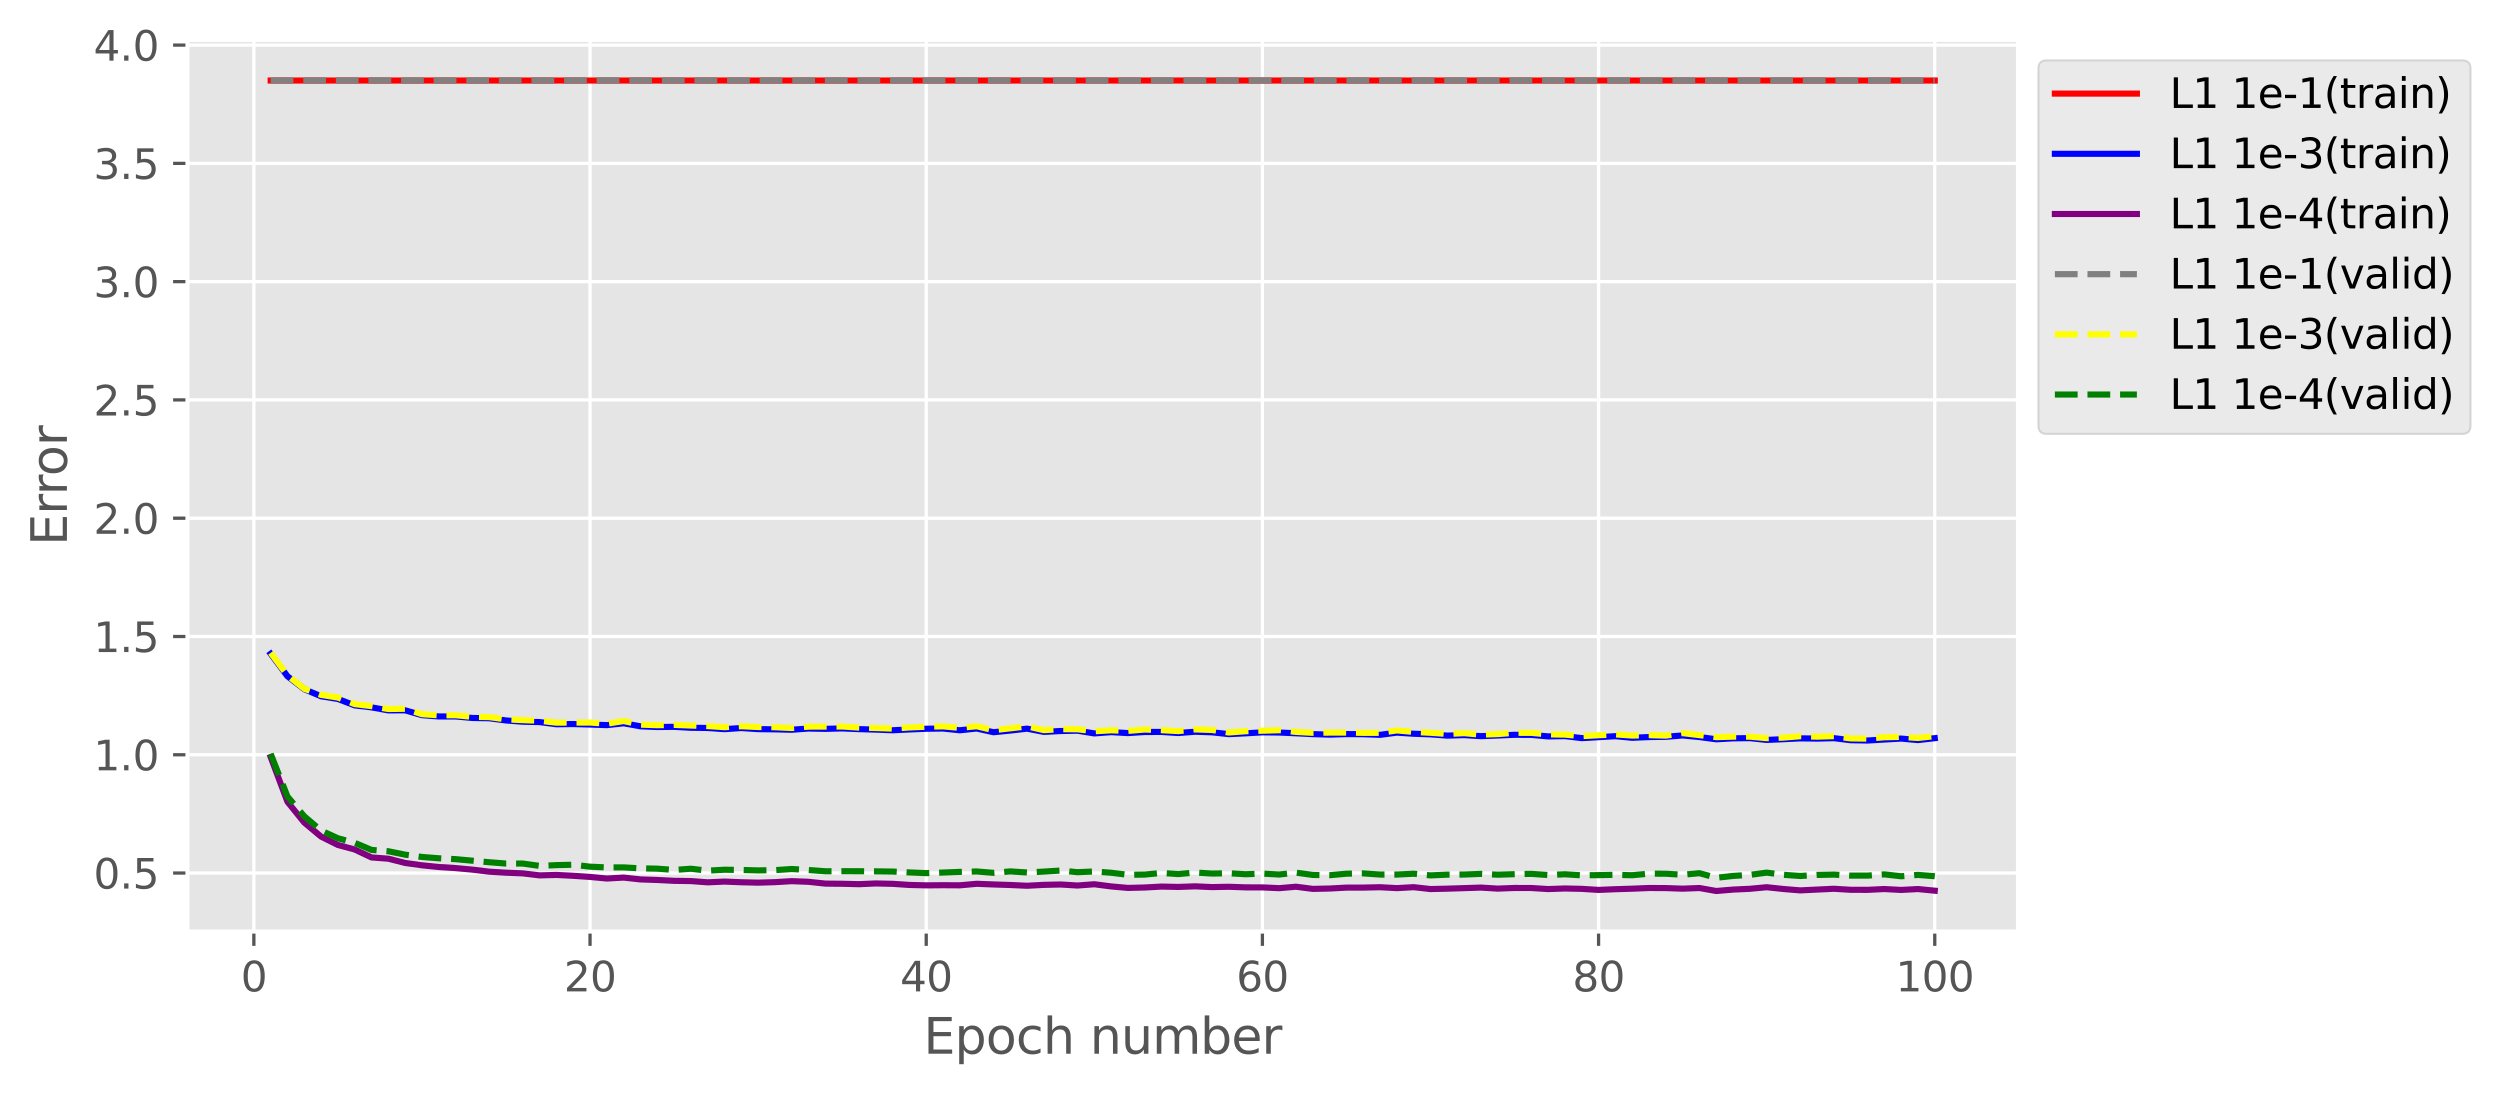 <?xml version="1.0" encoding="utf-8" standalone="no"?>
<!DOCTYPE svg PUBLIC "-//W3C//DTD SVG 1.1//EN"
  "http://www.w3.org/Graphics/SVG/1.1/DTD/svg11.dtd">
<svg height="266.661pt" version="1.1" viewBox="0 0 609.67 266.661" width="609.67pt" xmlns="http://www.w3.org/2000/svg" xmlns:xlink="http://www.w3.org/1999/xlink">
 <defs>
  <style type="text/css">*{stroke-linecap:butt;stroke-linejoin:round;}</style>
 </defs>
 <g id="figure_1">
  <g id="patch_1">
   <path d="M 0 266.661 
L 609.67 266.661 
L 609.67 0 
L 0 0 
z
" style="fill:#ffffff;"/>
  </g>
  <g id="axes_1">
   <g id="patch_2">
    <path d="M 45.717 227.169 
L 492.117 227.169 
L 492.117 9.729 
L 45.717 9.729 
z
" style="fill:#e5e5e5;"/>
   </g>
   <g id="matplotlib.axis_1">
    <g id="xtick_1">
     <g id="line2d_1">
      <path clip-path="url(#pf62610f8aa)" d="M 61.909 227.169 
L 61.909 9.729 
" style="fill:none;stroke:#ffffff;stroke-linecap:square;stroke-width:0.8;"/>
     </g>
     <g id="line2d_2">
      <defs>
       <path d="M 0 0 
L 0 3.5 
" id="m1d42abb46f" style="stroke:#555555;stroke-width:0.8;"/>
      </defs>
      <g>
       <use style="fill:#555555;stroke:#555555;stroke-width:0.8;" x="61.909" xlink:href="#m1d42abb46f" y="227.169"/>
      </g>
     </g>
     <g id="text_1">
      <!-- 0 -->
      <g style="fill:#555555;" transform="translate(58.727 241.767)scale(0.1 -0.1)">
       <defs>
        <path d="M 2034 4250 
Q 1547 4250 1301 3770 
Q 1056 3291 1056 2328 
Q 1056 1369 1301 889 
Q 1547 409 2034 409 
Q 2525 409 2770 889 
Q 3016 1369 3016 2328 
Q 3016 3291 2770 3770 
Q 2525 4250 2034 4250 
z
M 2034 4750 
Q 2819 4750 3233 4129 
Q 3647 3509 3647 2328 
Q 3647 1150 3233 529 
Q 2819 -91 2034 -91 
Q 1250 -91 836 529 
Q 422 1150 422 2328 
Q 422 3509 836 4129 
Q 1250 4750 2034 4750 
z
" id="DejaVuSans-30" transform="scale(0.016)"/>
       </defs>
       <use xlink:href="#DejaVuSans-30"/>
      </g>
     </g>
    </g>
    <g id="xtick_2">
     <g id="line2d_3">
      <path clip-path="url(#pf62610f8aa)" d="M 143.892 227.169 
L 143.892 9.729 
" style="fill:none;stroke:#ffffff;stroke-linecap:square;stroke-width:0.8;"/>
     </g>
     <g id="line2d_4">
      <g>
       <use style="fill:#555555;stroke:#555555;stroke-width:0.8;" x="143.892" xlink:href="#m1d42abb46f" y="227.169"/>
      </g>
     </g>
     <g id="text_2">
      <!-- 20 -->
      <g style="fill:#555555;" transform="translate(137.53 241.767)scale(0.1 -0.1)">
       <defs>
        <path d="M 1228 531 
L 3431 531 
L 3431 0 
L 469 0 
L 469 531 
Q 828 903 1448 1529 
Q 2069 2156 2228 2338 
Q 2531 2678 2651 2914 
Q 2772 3150 2772 3378 
Q 2772 3750 2511 3984 
Q 2250 4219 1831 4219 
Q 1534 4219 1204 4116 
Q 875 4013 500 3803 
L 500 4441 
Q 881 4594 1212 4672 
Q 1544 4750 1819 4750 
Q 2544 4750 2975 4387 
Q 3406 4025 3406 3419 
Q 3406 3131 3298 2873 
Q 3191 2616 2906 2266 
Q 2828 2175 2409 1742 
Q 1991 1309 1228 531 
z
" id="DejaVuSans-32" transform="scale(0.016)"/>
       </defs>
       <use xlink:href="#DejaVuSans-32"/>
       <use x="63.623" xlink:href="#DejaVuSans-30"/>
      </g>
     </g>
    </g>
    <g id="xtick_3">
     <g id="line2d_5">
      <path clip-path="url(#pf62610f8aa)" d="M 225.876 227.169 
L 225.876 9.729 
" style="fill:none;stroke:#ffffff;stroke-linecap:square;stroke-width:0.8;"/>
     </g>
     <g id="line2d_6">
      <g>
       <use style="fill:#555555;stroke:#555555;stroke-width:0.8;" x="225.876" xlink:href="#m1d42abb46f" y="227.169"/>
      </g>
     </g>
     <g id="text_3">
      <!-- 40 -->
      <g style="fill:#555555;" transform="translate(219.513 241.767)scale(0.1 -0.1)">
       <defs>
        <path d="M 2419 4116 
L 825 1625 
L 2419 1625 
L 2419 4116 
z
M 2253 4666 
L 3047 4666 
L 3047 1625 
L 3713 1625 
L 3713 1100 
L 3047 1100 
L 3047 0 
L 2419 0 
L 2419 1100 
L 313 1100 
L 313 1709 
L 2253 4666 
z
" id="DejaVuSans-34" transform="scale(0.016)"/>
       </defs>
       <use xlink:href="#DejaVuSans-34"/>
       <use x="63.623" xlink:href="#DejaVuSans-30"/>
      </g>
     </g>
    </g>
    <g id="xtick_4">
     <g id="line2d_7">
      <path clip-path="url(#pf62610f8aa)" d="M 307.859 227.169 
L 307.859 9.729 
" style="fill:none;stroke:#ffffff;stroke-linecap:square;stroke-width:0.8;"/>
     </g>
     <g id="line2d_8">
      <g>
       <use style="fill:#555555;stroke:#555555;stroke-width:0.8;" x="307.859" xlink:href="#m1d42abb46f" y="227.169"/>
      </g>
     </g>
     <g id="text_4">
      <!-- 60 -->
      <g style="fill:#555555;" transform="translate(301.497 241.767)scale(0.1 -0.1)">
       <defs>
        <path d="M 2113 2584 
Q 1688 2584 1439 2293 
Q 1191 2003 1191 1497 
Q 1191 994 1439 701 
Q 1688 409 2113 409 
Q 2538 409 2786 701 
Q 3034 994 3034 1497 
Q 3034 2003 2786 2293 
Q 2538 2584 2113 2584 
z
M 3366 4563 
L 3366 3988 
Q 3128 4100 2886 4159 
Q 2644 4219 2406 4219 
Q 1781 4219 1451 3797 
Q 1122 3375 1075 2522 
Q 1259 2794 1537 2939 
Q 1816 3084 2150 3084 
Q 2853 3084 3261 2657 
Q 3669 2231 3669 1497 
Q 3669 778 3244 343 
Q 2819 -91 2113 -91 
Q 1303 -91 875 529 
Q 447 1150 447 2328 
Q 447 3434 972 4092 
Q 1497 4750 2381 4750 
Q 2619 4750 2861 4703 
Q 3103 4656 3366 4563 
z
" id="DejaVuSans-36" transform="scale(0.016)"/>
       </defs>
       <use xlink:href="#DejaVuSans-36"/>
       <use x="63.623" xlink:href="#DejaVuSans-30"/>
      </g>
     </g>
    </g>
    <g id="xtick_5">
     <g id="line2d_9">
      <path clip-path="url(#pf62610f8aa)" d="M 389.842 227.169 
L 389.842 9.729 
" style="fill:none;stroke:#ffffff;stroke-linecap:square;stroke-width:0.8;"/>
     </g>
     <g id="line2d_10">
      <g>
       <use style="fill:#555555;stroke:#555555;stroke-width:0.8;" x="389.842" xlink:href="#m1d42abb46f" y="227.169"/>
      </g>
     </g>
     <g id="text_5">
      <!-- 80 -->
      <g style="fill:#555555;" transform="translate(383.48 241.767)scale(0.1 -0.1)">
       <defs>
        <path d="M 2034 2216 
Q 1584 2216 1326 1975 
Q 1069 1734 1069 1313 
Q 1069 891 1326 650 
Q 1584 409 2034 409 
Q 2484 409 2743 651 
Q 3003 894 3003 1313 
Q 3003 1734 2745 1975 
Q 2488 2216 2034 2216 
z
M 1403 2484 
Q 997 2584 770 2862 
Q 544 3141 544 3541 
Q 544 4100 942 4425 
Q 1341 4750 2034 4750 
Q 2731 4750 3128 4425 
Q 3525 4100 3525 3541 
Q 3525 3141 3298 2862 
Q 3072 2584 2669 2484 
Q 3125 2378 3379 2068 
Q 3634 1759 3634 1313 
Q 3634 634 3220 271 
Q 2806 -91 2034 -91 
Q 1263 -91 848 271 
Q 434 634 434 1313 
Q 434 1759 690 2068 
Q 947 2378 1403 2484 
z
M 1172 3481 
Q 1172 3119 1398 2916 
Q 1625 2713 2034 2713 
Q 2441 2713 2670 2916 
Q 2900 3119 2900 3481 
Q 2900 3844 2670 4047 
Q 2441 4250 2034 4250 
Q 1625 4250 1398 4047 
Q 1172 3844 1172 3481 
z
" id="DejaVuSans-38" transform="scale(0.016)"/>
       </defs>
       <use xlink:href="#DejaVuSans-38"/>
       <use x="63.623" xlink:href="#DejaVuSans-30"/>
      </g>
     </g>
    </g>
    <g id="xtick_6">
     <g id="line2d_11">
      <path clip-path="url(#pf62610f8aa)" d="M 471.826 227.169 
L 471.826 9.729 
" style="fill:none;stroke:#ffffff;stroke-linecap:square;stroke-width:0.8;"/>
     </g>
     <g id="line2d_12">
      <g>
       <use style="fill:#555555;stroke:#555555;stroke-width:0.8;" x="471.826" xlink:href="#m1d42abb46f" y="227.169"/>
      </g>
     </g>
     <g id="text_6">
      <!-- 100 -->
      <g style="fill:#555555;" transform="translate(462.282 241.767)scale(0.1 -0.1)">
       <defs>
        <path d="M 794 531 
L 1825 531 
L 1825 4091 
L 703 3866 
L 703 4441 
L 1819 4666 
L 2450 4666 
L 2450 531 
L 3481 531 
L 3481 0 
L 794 0 
L 794 531 
z
" id="DejaVuSans-31" transform="scale(0.016)"/>
       </defs>
       <use xlink:href="#DejaVuSans-31"/>
       <use x="63.623" xlink:href="#DejaVuSans-30"/>
       <use x="127.246" xlink:href="#DejaVuSans-30"/>
      </g>
     </g>
    </g>
    <g id="text_7">
     <!-- Epoch number -->
     <g style="fill:#555555;" transform="translate(225.22 256.965)scale(0.12 -0.12)">
      <defs>
       <path d="M 628 4666 
L 3578 4666 
L 3578 4134 
L 1259 4134 
L 1259 2753 
L 3481 2753 
L 3481 2222 
L 1259 2222 
L 1259 531 
L 3634 531 
L 3634 0 
L 628 0 
L 628 4666 
z
" id="DejaVuSans-45" transform="scale(0.016)"/>
       <path d="M 1159 525 
L 1159 -1331 
L 581 -1331 
L 581 3500 
L 1159 3500 
L 1159 2969 
Q 1341 3281 1617 3432 
Q 1894 3584 2278 3584 
Q 2916 3584 3314 3078 
Q 3713 2572 3713 1747 
Q 3713 922 3314 415 
Q 2916 -91 2278 -91 
Q 1894 -91 1617 61 
Q 1341 213 1159 525 
z
M 3116 1747 
Q 3116 2381 2855 2742 
Q 2594 3103 2138 3103 
Q 1681 3103 1420 2742 
Q 1159 2381 1159 1747 
Q 1159 1113 1420 752 
Q 1681 391 2138 391 
Q 2594 391 2855 752 
Q 3116 1113 3116 1747 
z
" id="DejaVuSans-70" transform="scale(0.016)"/>
       <path d="M 1959 3097 
Q 1497 3097 1228 2736 
Q 959 2375 959 1747 
Q 959 1119 1226 758 
Q 1494 397 1959 397 
Q 2419 397 2687 759 
Q 2956 1122 2956 1747 
Q 2956 2369 2687 2733 
Q 2419 3097 1959 3097 
z
M 1959 3584 
Q 2709 3584 3137 3096 
Q 3566 2609 3566 1747 
Q 3566 888 3137 398 
Q 2709 -91 1959 -91 
Q 1206 -91 779 398 
Q 353 888 353 1747 
Q 353 2609 779 3096 
Q 1206 3584 1959 3584 
z
" id="DejaVuSans-6f" transform="scale(0.016)"/>
       <path d="M 3122 3366 
L 3122 2828 
Q 2878 2963 2633 3030 
Q 2388 3097 2138 3097 
Q 1578 3097 1268 2742 
Q 959 2388 959 1747 
Q 959 1106 1268 751 
Q 1578 397 2138 397 
Q 2388 397 2633 464 
Q 2878 531 3122 666 
L 3122 134 
Q 2881 22 2623 -34 
Q 2366 -91 2075 -91 
Q 1284 -91 818 406 
Q 353 903 353 1747 
Q 353 2603 823 3093 
Q 1294 3584 2113 3584 
Q 2378 3584 2631 3529 
Q 2884 3475 3122 3366 
z
" id="DejaVuSans-63" transform="scale(0.016)"/>
       <path d="M 3513 2113 
L 3513 0 
L 2938 0 
L 2938 2094 
Q 2938 2591 2744 2837 
Q 2550 3084 2163 3084 
Q 1697 3084 1428 2787 
Q 1159 2491 1159 1978 
L 1159 0 
L 581 0 
L 581 4863 
L 1159 4863 
L 1159 2956 
Q 1366 3272 1645 3428 
Q 1925 3584 2291 3584 
Q 2894 3584 3203 3211 
Q 3513 2838 3513 2113 
z
" id="DejaVuSans-68" transform="scale(0.016)"/>
       <path id="DejaVuSans-20" transform="scale(0.016)"/>
       <path d="M 3513 2113 
L 3513 0 
L 2938 0 
L 2938 2094 
Q 2938 2591 2744 2837 
Q 2550 3084 2163 3084 
Q 1697 3084 1428 2787 
Q 1159 2491 1159 1978 
L 1159 0 
L 581 0 
L 581 3500 
L 1159 3500 
L 1159 2956 
Q 1366 3272 1645 3428 
Q 1925 3584 2291 3584 
Q 2894 3584 3203 3211 
Q 3513 2838 3513 2113 
z
" id="DejaVuSans-6e" transform="scale(0.016)"/>
       <path d="M 544 1381 
L 544 3500 
L 1119 3500 
L 1119 1403 
Q 1119 906 1312 657 
Q 1506 409 1894 409 
Q 2359 409 2629 706 
Q 2900 1003 2900 1516 
L 2900 3500 
L 3475 3500 
L 3475 0 
L 2900 0 
L 2900 538 
Q 2691 219 2414 64 
Q 2138 -91 1772 -91 
Q 1169 -91 856 284 
Q 544 659 544 1381 
z
M 1991 3584 
L 1991 3584 
z
" id="DejaVuSans-75" transform="scale(0.016)"/>
       <path d="M 3328 2828 
Q 3544 3216 3844 3400 
Q 4144 3584 4550 3584 
Q 5097 3584 5394 3201 
Q 5691 2819 5691 2113 
L 5691 0 
L 5113 0 
L 5113 2094 
Q 5113 2597 4934 2840 
Q 4756 3084 4391 3084 
Q 3944 3084 3684 2787 
Q 3425 2491 3425 1978 
L 3425 0 
L 2847 0 
L 2847 2094 
Q 2847 2600 2669 2842 
Q 2491 3084 2119 3084 
Q 1678 3084 1418 2786 
Q 1159 2488 1159 1978 
L 1159 0 
L 581 0 
L 581 3500 
L 1159 3500 
L 1159 2956 
Q 1356 3278 1631 3431 
Q 1906 3584 2284 3584 
Q 2666 3584 2933 3390 
Q 3200 3197 3328 2828 
z
" id="DejaVuSans-6d" transform="scale(0.016)"/>
       <path d="M 3116 1747 
Q 3116 2381 2855 2742 
Q 2594 3103 2138 3103 
Q 1681 3103 1420 2742 
Q 1159 2381 1159 1747 
Q 1159 1113 1420 752 
Q 1681 391 2138 391 
Q 2594 391 2855 752 
Q 3116 1113 3116 1747 
z
M 1159 2969 
Q 1341 3281 1617 3432 
Q 1894 3584 2278 3584 
Q 2916 3584 3314 3078 
Q 3713 2572 3713 1747 
Q 3713 922 3314 415 
Q 2916 -91 2278 -91 
Q 1894 -91 1617 61 
Q 1341 213 1159 525 
L 1159 0 
L 581 0 
L 581 4863 
L 1159 4863 
L 1159 2969 
z
" id="DejaVuSans-62" transform="scale(0.016)"/>
       <path d="M 3597 1894 
L 3597 1613 
L 953 1613 
Q 991 1019 1311 708 
Q 1631 397 2203 397 
Q 2534 397 2845 478 
Q 3156 559 3463 722 
L 3463 178 
Q 3153 47 2828 -22 
Q 2503 -91 2169 -91 
Q 1331 -91 842 396 
Q 353 884 353 1716 
Q 353 2575 817 3079 
Q 1281 3584 2069 3584 
Q 2775 3584 3186 3129 
Q 3597 2675 3597 1894 
z
M 3022 2063 
Q 3016 2534 2758 2815 
Q 2500 3097 2075 3097 
Q 1594 3097 1305 2825 
Q 1016 2553 972 2059 
L 3022 2063 
z
" id="DejaVuSans-65" transform="scale(0.016)"/>
       <path d="M 2631 2963 
Q 2534 3019 2420 3045 
Q 2306 3072 2169 3072 
Q 1681 3072 1420 2755 
Q 1159 2438 1159 1844 
L 1159 0 
L 581 0 
L 581 3500 
L 1159 3500 
L 1159 2956 
Q 1341 3275 1631 3429 
Q 1922 3584 2338 3584 
Q 2397 3584 2469 3576 
Q 2541 3569 2628 3553 
L 2631 2963 
z
" id="DejaVuSans-72" transform="scale(0.016)"/>
      </defs>
      <use xlink:href="#DejaVuSans-45"/>
      <use x="63.184" xlink:href="#DejaVuSans-70"/>
      <use x="126.66" xlink:href="#DejaVuSans-6f"/>
      <use x="187.842" xlink:href="#DejaVuSans-63"/>
      <use x="242.822" xlink:href="#DejaVuSans-68"/>
      <use x="306.201" xlink:href="#DejaVuSans-20"/>
      <use x="337.988" xlink:href="#DejaVuSans-6e"/>
      <use x="401.367" xlink:href="#DejaVuSans-75"/>
      <use x="464.746" xlink:href="#DejaVuSans-6d"/>
      <use x="562.158" xlink:href="#DejaVuSans-62"/>
      <use x="625.635" xlink:href="#DejaVuSans-65"/>
      <use x="687.158" xlink:href="#DejaVuSans-72"/>
     </g>
    </g>
   </g>
   <g id="matplotlib.axis_2">
    <g id="ytick_1">
     <g id="line2d_13">
      <path clip-path="url(#pf62610f8aa)" d="M 45.717 212.902 
L 492.117 212.902 
" style="fill:none;stroke:#ffffff;stroke-linecap:square;stroke-width:0.8;"/>
     </g>
     <g id="line2d_14">
      <defs>
       <path d="M 0 0 
L -3.5 0 
" id="med27e9bc17" style="stroke:#555555;stroke-width:0.8;"/>
      </defs>
      <g>
       <use style="fill:#555555;stroke:#555555;stroke-width:0.8;" x="45.717" xlink:href="#med27e9bc17" y="212.902"/>
      </g>
     </g>
     <g id="text_8">
      <!-- 0.5 -->
      <g style="fill:#555555;" transform="translate(22.814 216.701)scale(0.1 -0.1)">
       <defs>
        <path d="M 684 794 
L 1344 794 
L 1344 0 
L 684 0 
L 684 794 
z
" id="DejaVuSans-2e" transform="scale(0.016)"/>
        <path d="M 691 4666 
L 3169 4666 
L 3169 4134 
L 1269 4134 
L 1269 2991 
Q 1406 3038 1543 3061 
Q 1681 3084 1819 3084 
Q 2600 3084 3056 2656 
Q 3513 2228 3513 1497 
Q 3513 744 3044 326 
Q 2575 -91 1722 -91 
Q 1428 -91 1123 -41 
Q 819 9 494 109 
L 494 744 
Q 775 591 1075 516 
Q 1375 441 1709 441 
Q 2250 441 2565 725 
Q 2881 1009 2881 1497 
Q 2881 1984 2565 2268 
Q 2250 2553 1709 2553 
Q 1456 2553 1204 2497 
Q 953 2441 691 2322 
L 691 4666 
z
" id="DejaVuSans-35" transform="scale(0.016)"/>
       </defs>
       <use xlink:href="#DejaVuSans-30"/>
       <use x="63.623" xlink:href="#DejaVuSans-2e"/>
       <use x="95.41" xlink:href="#DejaVuSans-35"/>
      </g>
     </g>
    </g>
    <g id="ytick_2">
     <g id="line2d_15">
      <path clip-path="url(#pf62610f8aa)" d="M 45.717 184.059 
L 492.117 184.059 
" style="fill:none;stroke:#ffffff;stroke-linecap:square;stroke-width:0.8;"/>
     </g>
     <g id="line2d_16">
      <g>
       <use style="fill:#555555;stroke:#555555;stroke-width:0.8;" x="45.717" xlink:href="#med27e9bc17" y="184.059"/>
      </g>
     </g>
     <g id="text_9">
      <!-- 1.0 -->
      <g style="fill:#555555;" transform="translate(22.814 187.858)scale(0.1 -0.1)">
       <use xlink:href="#DejaVuSans-31"/>
       <use x="63.623" xlink:href="#DejaVuSans-2e"/>
       <use x="95.41" xlink:href="#DejaVuSans-30"/>
      </g>
     </g>
    </g>
    <g id="ytick_3">
     <g id="line2d_17">
      <path clip-path="url(#pf62610f8aa)" d="M 45.717 155.216 
L 492.117 155.216 
" style="fill:none;stroke:#ffffff;stroke-linecap:square;stroke-width:0.8;"/>
     </g>
     <g id="line2d_18">
      <g>
       <use style="fill:#555555;stroke:#555555;stroke-width:0.8;" x="45.717" xlink:href="#med27e9bc17" y="155.216"/>
      </g>
     </g>
     <g id="text_10">
      <!-- 1.5 -->
      <g style="fill:#555555;" transform="translate(22.814 159.015)scale(0.1 -0.1)">
       <use xlink:href="#DejaVuSans-31"/>
       <use x="63.623" xlink:href="#DejaVuSans-2e"/>
       <use x="95.41" xlink:href="#DejaVuSans-35"/>
      </g>
     </g>
    </g>
    <g id="ytick_4">
     <g id="line2d_19">
      <path clip-path="url(#pf62610f8aa)" d="M 45.717 126.372 
L 492.117 126.372 
" style="fill:none;stroke:#ffffff;stroke-linecap:square;stroke-width:0.8;"/>
     </g>
     <g id="line2d_20">
      <g>
       <use style="fill:#555555;stroke:#555555;stroke-width:0.8;" x="45.717" xlink:href="#med27e9bc17" y="126.372"/>
      </g>
     </g>
     <g id="text_11">
      <!-- 2.0 -->
      <g style="fill:#555555;" transform="translate(22.814 130.171)scale(0.1 -0.1)">
       <use xlink:href="#DejaVuSans-32"/>
       <use x="63.623" xlink:href="#DejaVuSans-2e"/>
       <use x="95.41" xlink:href="#DejaVuSans-30"/>
      </g>
     </g>
    </g>
    <g id="ytick_5">
     <g id="line2d_21">
      <path clip-path="url(#pf62610f8aa)" d="M 45.717 97.529 
L 492.117 97.529 
" style="fill:none;stroke:#ffffff;stroke-linecap:square;stroke-width:0.8;"/>
     </g>
     <g id="line2d_22">
      <g>
       <use style="fill:#555555;stroke:#555555;stroke-width:0.8;" x="45.717" xlink:href="#med27e9bc17" y="97.529"/>
      </g>
     </g>
     <g id="text_12">
      <!-- 2.5 -->
      <g style="fill:#555555;" transform="translate(22.814 101.328)scale(0.1 -0.1)">
       <use xlink:href="#DejaVuSans-32"/>
       <use x="63.623" xlink:href="#DejaVuSans-2e"/>
       <use x="95.41" xlink:href="#DejaVuSans-35"/>
      </g>
     </g>
    </g>
    <g id="ytick_6">
     <g id="line2d_23">
      <path clip-path="url(#pf62610f8aa)" d="M 45.717 68.686 
L 492.117 68.686 
" style="fill:none;stroke:#ffffff;stroke-linecap:square;stroke-width:0.8;"/>
     </g>
     <g id="line2d_24">
      <g>
       <use style="fill:#555555;stroke:#555555;stroke-width:0.8;" x="45.717" xlink:href="#med27e9bc17" y="68.686"/>
      </g>
     </g>
     <g id="text_13">
      <!-- 3.0 -->
      <g style="fill:#555555;" transform="translate(22.814 72.485)scale(0.1 -0.1)">
       <defs>
        <path d="M 2597 2516 
Q 3050 2419 3304 2112 
Q 3559 1806 3559 1356 
Q 3559 666 3084 287 
Q 2609 -91 1734 -91 
Q 1441 -91 1130 -33 
Q 819 25 488 141 
L 488 750 
Q 750 597 1062 519 
Q 1375 441 1716 441 
Q 2309 441 2620 675 
Q 2931 909 2931 1356 
Q 2931 1769 2642 2001 
Q 2353 2234 1838 2234 
L 1294 2234 
L 1294 2753 
L 1863 2753 
Q 2328 2753 2575 2939 
Q 2822 3125 2822 3475 
Q 2822 3834 2567 4026 
Q 2313 4219 1838 4219 
Q 1578 4219 1281 4162 
Q 984 4106 628 3988 
L 628 4550 
Q 988 4650 1302 4700 
Q 1616 4750 1894 4750 
Q 2613 4750 3031 4423 
Q 3450 4097 3450 3541 
Q 3450 3153 3228 2886 
Q 3006 2619 2597 2516 
z
" id="DejaVuSans-33" transform="scale(0.016)"/>
       </defs>
       <use xlink:href="#DejaVuSans-33"/>
       <use x="63.623" xlink:href="#DejaVuSans-2e"/>
       <use x="95.41" xlink:href="#DejaVuSans-30"/>
      </g>
     </g>
    </g>
    <g id="ytick_7">
     <g id="line2d_25">
      <path clip-path="url(#pf62610f8aa)" d="M 45.717 39.842 
L 492.117 39.842 
" style="fill:none;stroke:#ffffff;stroke-linecap:square;stroke-width:0.8;"/>
     </g>
     <g id="line2d_26">
      <g>
       <use style="fill:#555555;stroke:#555555;stroke-width:0.8;" x="45.717" xlink:href="#med27e9bc17" y="39.842"/>
      </g>
     </g>
     <g id="text_14">
      <!-- 3.5 -->
      <g style="fill:#555555;" transform="translate(22.814 43.642)scale(0.1 -0.1)">
       <use xlink:href="#DejaVuSans-33"/>
       <use x="63.623" xlink:href="#DejaVuSans-2e"/>
       <use x="95.41" xlink:href="#DejaVuSans-35"/>
      </g>
     </g>
    </g>
    <g id="ytick_8">
     <g id="line2d_27">
      <path clip-path="url(#pf62610f8aa)" d="M 45.717 10.999 
L 492.117 10.999 
" style="fill:none;stroke:#ffffff;stroke-linecap:square;stroke-width:0.8;"/>
     </g>
     <g id="line2d_28">
      <g>
       <use style="fill:#555555;stroke:#555555;stroke-width:0.8;" x="45.717" xlink:href="#med27e9bc17" y="10.999"/>
      </g>
     </g>
     <g id="text_15">
      <!-- 4.0 -->
      <g style="fill:#555555;" transform="translate(22.814 14.798)scale(0.1 -0.1)">
       <use xlink:href="#DejaVuSans-34"/>
       <use x="63.623" xlink:href="#DejaVuSans-2e"/>
       <use x="95.41" xlink:href="#DejaVuSans-30"/>
      </g>
     </g>
    </g>
    <g id="text_16">
     <!-- Error -->
     <g style="fill:#555555;" transform="translate(16.318 133.071)rotate(-90)scale(0.12 -0.12)">
      <use xlink:href="#DejaVuSans-45"/>
      <use x="63.184" xlink:href="#DejaVuSans-72"/>
      <use x="102.547" xlink:href="#DejaVuSans-72"/>
      <use x="141.41" xlink:href="#DejaVuSans-6f"/>
      <use x="202.592" xlink:href="#DejaVuSans-72"/>
     </g>
    </g>
   </g>
   <g id="line2d_29">
    <path clip-path="url(#pf62610f8aa)" d="M 66.008 19.645 
L 70.107 19.645 
L 74.206 19.645 
L 78.305 19.646 
L 82.404 19.646 
L 86.504 19.645 
L 90.603 19.645 
L 94.702 19.645 
L 98.801 19.645 
L 102.9 19.645 
L 107 19.646 
L 111.099 19.645 
L 115.198 19.646 
L 119.297 19.645 
L 123.396 19.646 
L 127.495 19.645 
L 131.595 19.645 
L 135.694 19.645 
L 139.793 19.645 
L 143.892 19.645 
L 147.991 19.645 
L 152.09 19.645 
L 156.19 19.645 
L 160.289 19.645 
L 164.388 19.645 
L 168.487 19.646 
L 172.586 19.645 
L 176.685 19.645 
L 180.785 19.646 
L 184.884 19.645 
L 188.983 19.645 
L 193.082 19.645 
L 197.181 19.645 
L 201.281 19.645 
L 205.38 19.645 
L 209.479 19.645 
L 213.578 19.646 
L 217.677 19.646 
L 221.776 19.645 
L 225.876 19.645 
L 229.975 19.646 
L 234.074 19.646 
L 238.173 19.645 
L 242.272 19.645 
L 246.371 19.645 
L 250.471 19.645 
L 254.57 19.646 
L 258.669 19.646 
L 262.768 19.646 
L 266.867 19.645 
L 270.966 19.645 
L 275.066 19.645 
L 279.165 19.645 
L 283.264 19.645 
L 287.363 19.645 
L 291.462 19.645 
L 295.562 19.645 
L 299.661 19.645 
L 303.76 19.645 
L 307.859 19.646 
L 311.958 19.645 
L 316.057 19.645 
L 320.157 19.645 
L 324.256 19.645 
L 328.355 19.645 
L 332.454 19.645 
L 336.553 19.646 
L 340.652 19.645 
L 344.752 19.645 
L 348.851 19.645 
L 352.95 19.645 
L 357.049 19.645 
L 361.148 19.645 
L 365.247 19.645 
L 369.347 19.646 
L 373.446 19.645 
L 377.545 19.646 
L 381.644 19.645 
L 385.743 19.645 
L 389.842 19.645 
L 393.942 19.646 
L 398.041 19.645 
L 402.14 19.645 
L 406.239 19.645 
L 410.338 19.645 
L 414.438 19.645 
L 418.537 19.645 
L 422.636 19.646 
L 426.735 19.645 
L 430.834 19.646 
L 434.933 19.645 
L 439.033 19.645 
L 443.132 19.645 
L 447.231 19.645 
L 451.33 19.645 
L 455.429 19.645 
L 459.528 19.645 
L 463.628 19.645 
L 467.727 19.645 
L 471.826 19.645 
" style="fill:none;stroke:#ff0000;stroke-linecap:square;stroke-width:1.5;"/>
   </g>
   <g id="line2d_30">
    <path clip-path="url(#pf62610f8aa)" d="M 66.008 159.435 
L 70.107 164.924 
L 74.206 168.07 
L 78.305 169.806 
L 82.404 170.46 
L 86.504 172.019 
L 90.603 172.502 
L 94.702 173.241 
L 98.801 173.223 
L 102.9 174.408 
L 107 174.718 
L 111.099 174.716 
L 115.198 175.091 
L 119.297 175.161 
L 123.396 175.695 
L 127.495 176.001 
L 131.595 176.092 
L 135.694 176.622 
L 139.793 176.571 
L 143.892 176.687 
L 147.991 176.84 
L 152.09 176.377 
L 156.19 177.126 
L 160.289 177.299 
L 164.388 177.254 
L 168.487 177.479 
L 172.586 177.531 
L 176.685 177.82 
L 180.785 177.542 
L 184.884 177.813 
L 188.983 177.864 
L 193.082 177.961 
L 197.181 177.666 
L 201.281 177.746 
L 205.38 177.636 
L 209.479 177.814 
L 213.578 177.927 
L 217.677 178.089 
L 221.776 177.89 
L 225.876 177.718 
L 229.975 177.661 
L 234.074 178.092 
L 238.173 177.657 
L 242.272 178.564 
L 246.371 178.163 
L 250.471 177.695 
L 254.57 178.485 
L 258.669 178.273 
L 262.768 178.188 
L 266.867 178.857 
L 270.966 178.543 
L 275.066 178.776 
L 279.165 178.508 
L 283.264 178.495 
L 287.363 178.763 
L 291.462 178.443 
L 295.562 178.585 
L 299.661 179.03 
L 303.76 178.834 
L 307.859 178.595 
L 311.958 178.639 
L 316.057 178.823 
L 320.157 179.03 
L 324.256 179.152 
L 328.355 179.021 
L 332.454 179.05 
L 336.553 179.207 
L 340.652 178.66 
L 344.752 178.938 
L 348.851 179.082 
L 352.95 179.396 
L 357.049 179.264 
L 361.148 179.526 
L 365.247 179.365 
L 369.347 179.194 
L 373.446 179.211 
L 377.545 179.59 
L 381.644 179.513 
L 385.743 180.008 
L 389.842 179.773 
L 393.942 179.536 
L 398.041 179.921 
L 402.14 179.746 
L 406.239 179.684 
L 410.338 179.349 
L 414.438 179.742 
L 418.537 180.291 
L 422.636 180.057 
L 426.735 180.009 
L 430.834 180.445 
L 434.933 180.266 
L 439.033 180.061 
L 443.132 180.118 
L 447.231 180.016 
L 451.33 180.515 
L 455.429 180.59 
L 459.528 180.346 
L 463.628 180.114 
L 467.727 180.484 
L 471.826 180.017 
" style="fill:none;stroke:#0000ff;stroke-linecap:square;stroke-width:1.5;"/>
   </g>
   <g id="line2d_31">
    <path clip-path="url(#pf62610f8aa)" d="M 66.008 184.629 
L 70.107 195.537 
L 74.206 200.608 
L 78.305 204.023 
L 82.404 206.066 
L 86.504 207.171 
L 90.603 209.104 
L 94.702 209.407 
L 98.801 210.448 
L 102.9 211.02 
L 107 211.435 
L 111.099 211.7 
L 115.198 212.075 
L 119.297 212.575 
L 123.396 212.822 
L 127.495 212.985 
L 131.595 213.479 
L 135.694 213.368 
L 139.793 213.578 
L 143.892 213.855 
L 147.991 214.243 
L 152.09 214.015 
L 156.19 214.462 
L 160.289 214.598 
L 164.388 214.808 
L 168.487 214.867 
L 172.586 215.172 
L 176.685 214.988 
L 180.785 215.153 
L 184.884 215.251 
L 188.983 215.129 
L 193.082 214.886 
L 197.181 215.043 
L 201.281 215.482 
L 205.38 215.524 
L 209.479 215.624 
L 213.578 215.447 
L 217.677 215.537 
L 221.776 215.81 
L 225.876 215.911 
L 229.975 215.873 
L 234.074 215.899 
L 238.173 215.531 
L 242.272 215.69 
L 246.371 215.821 
L 250.471 216.009 
L 254.57 215.789 
L 258.669 215.7 
L 262.768 215.95 
L 266.867 215.64 
L 270.966 216.169 
L 275.066 216.535 
L 279.165 216.432 
L 283.264 216.206 
L 287.363 216.296 
L 291.462 216.148 
L 295.562 216.334 
L 299.661 216.257 
L 303.76 216.399 
L 307.859 216.412 
L 311.958 216.596 
L 316.057 216.242 
L 320.157 216.772 
L 324.256 216.682 
L 328.355 216.46 
L 332.454 216.456 
L 336.553 216.365 
L 340.652 216.587 
L 344.752 216.354 
L 348.851 216.813 
L 352.95 216.716 
L 357.049 216.587 
L 361.148 216.454 
L 365.247 216.703 
L 369.347 216.546 
L 373.446 216.558 
L 377.545 216.816 
L 381.644 216.672 
L 385.743 216.762 
L 389.842 217.022 
L 393.942 216.849 
L 398.041 216.722 
L 402.14 216.555 
L 406.239 216.576 
L 410.338 216.719 
L 414.438 216.56 
L 418.537 217.285 
L 422.636 216.942 
L 426.735 216.752 
L 430.834 216.365 
L 434.933 216.8 
L 439.033 217.137 
L 443.132 216.938 
L 447.231 216.743 
L 451.33 216.99 
L 455.429 217.004 
L 459.528 216.806 
L 463.628 217.026 
L 467.727 216.811 
L 471.826 217.21 
" style="fill:none;stroke:#800080;stroke-linecap:square;stroke-width:1.5;"/>
   </g>
   <g id="line2d_32">
    <path clip-path="url(#pf62610f8aa)" d="M 66.008 19.621 
L 70.107 19.62 
L 74.206 19.621 
L 78.305 19.619 
L 82.404 19.622 
L 86.504 19.617 
L 90.603 19.614 
L 94.702 19.618 
L 98.801 19.617 
L 102.9 19.618 
L 107 19.624 
L 111.099 19.626 
L 115.198 19.624 
L 119.297 19.612 
L 123.396 19.614 
L 127.495 19.619 
L 131.595 19.627 
L 135.694 19.625 
L 139.793 19.625 
L 143.892 19.614 
L 147.991 19.62 
L 152.09 19.621 
L 156.19 19.621 
L 160.289 19.62 
L 164.388 19.618 
L 168.487 19.615 
L 172.586 19.619 
L 176.685 19.616 
L 180.785 19.621 
L 184.884 19.618 
L 188.983 19.616 
L 193.082 19.619 
L 197.181 19.62 
L 201.281 19.624 
L 205.38 19.619 
L 209.479 19.617 
L 213.578 19.626 
L 217.677 19.621 
L 221.776 19.618 
L 225.876 19.619 
L 229.975 19.621 
L 234.074 19.616 
L 238.173 19.618 
L 242.272 19.62 
L 246.371 19.618 
L 250.471 19.619 
L 254.57 19.618 
L 258.669 19.621 
L 262.768 19.619 
L 266.867 19.624 
L 270.966 19.623 
L 275.066 19.623 
L 279.165 19.622 
L 283.264 19.616 
L 287.363 19.616 
L 291.462 19.622 
L 295.562 19.62 
L 299.661 19.619 
L 303.76 19.622 
L 307.859 19.618 
L 311.958 19.621 
L 316.057 19.62 
L 320.157 19.621 
L 324.256 19.625 
L 328.355 19.628 
L 332.454 19.622 
L 336.553 19.62 
L 340.652 19.628 
L 344.752 19.621 
L 348.851 19.62 
L 352.95 19.624 
L 357.049 19.624 
L 361.148 19.623 
L 365.247 19.623 
L 369.347 19.625 
L 373.446 19.616 
L 377.545 19.618 
L 381.644 19.627 
L 385.743 19.621 
L 389.842 19.621 
L 393.942 19.614 
L 398.041 19.614 
L 402.14 19.618 
L 406.239 19.614 
L 410.338 19.618 
L 414.438 19.617 
L 418.537 19.623 
L 422.636 19.626 
L 426.735 19.617 
L 430.834 19.624 
L 434.933 19.612 
L 439.033 19.623 
L 443.132 19.62 
L 447.231 19.612 
L 451.33 19.619 
L 455.429 19.618 
L 459.528 19.619 
L 463.628 19.623 
L 467.727 19.623 
L 471.826 19.626 
" style="fill:none;stroke:#808080;stroke-dasharray:5.55,2.4;stroke-dashoffset:0;stroke-width:1.5;"/>
   </g>
   <g id="line2d_33">
    <path clip-path="url(#pf62610f8aa)" d="M 66.008 159.209 
L 70.107 164.731 
L 74.206 167.978 
L 78.305 169.469 
L 82.404 170.11 
L 86.504 171.71 
L 90.603 172.21 
L 94.702 172.907 
L 98.801 172.848 
L 102.9 174.168 
L 107 174.444 
L 111.099 174.424 
L 115.198 174.814 
L 119.297 174.879 
L 123.396 175.43 
L 127.495 175.62 
L 131.595 175.769 
L 135.694 176.239 
L 139.793 176.209 
L 143.892 176.212 
L 147.991 176.488 
L 152.09 175.842 
L 156.19 176.714 
L 160.289 176.856 
L 164.388 176.781 
L 168.487 176.937 
L 172.586 177.065 
L 176.685 177.338 
L 180.785 177.107 
L 184.884 177.297 
L 188.983 177.346 
L 193.082 177.54 
L 197.181 177.202 
L 201.281 177.195 
L 205.38 177.167 
L 209.479 177.436 
L 213.578 177.535 
L 217.677 177.685 
L 221.776 177.405 
L 225.876 177.227 
L 229.975 177.141 
L 234.074 177.501 
L 238.173 177.103 
L 242.272 178.074 
L 246.371 177.616 
L 250.471 177.131 
L 254.57 178.064 
L 258.669 177.818 
L 262.768 177.846 
L 266.867 178.335 
L 270.966 178.101 
L 275.066 178.245 
L 279.165 177.91 
L 283.264 178.067 
L 287.363 178.295 
L 291.462 177.878 
L 295.562 178.019 
L 299.661 178.635 
L 303.76 178.328 
L 307.859 178.199 
L 311.958 178.081 
L 316.057 178.489 
L 320.157 178.716 
L 324.256 178.66 
L 328.355 178.663 
L 332.454 178.718 
L 336.553 178.715 
L 340.652 178.127 
L 344.752 178.495 
L 348.851 178.704 
L 352.95 178.99 
L 357.049 178.794 
L 361.148 179.164 
L 365.247 179.02 
L 369.347 178.706 
L 373.446 178.728 
L 377.545 179.096 
L 381.644 179.153 
L 385.743 179.53 
L 389.842 179.303 
L 393.942 179.095 
L 398.041 179.382 
L 402.14 179.286 
L 406.239 179.396 
L 410.338 178.781 
L 414.438 179.278 
L 418.537 179.764 
L 422.636 179.65 
L 426.735 179.651 
L 430.834 180.016 
L 434.933 179.879 
L 439.033 179.544 
L 443.132 179.647 
L 447.231 179.521 
L 451.33 180.075 
L 455.429 180.124 
L 459.528 179.794 
L 463.628 179.703 
L 467.727 179.963 
L 471.826 179.521 
" style="fill:none;stroke:#ffff00;stroke-dasharray:5.55,2.4;stroke-dashoffset:0;stroke-width:1.5;"/>
   </g>
   <g id="line2d_34">
    <path clip-path="url(#pf62610f8aa)" d="M 66.008 183.835 
L 70.107 194.243 
L 74.206 199.075 
L 78.305 202.551 
L 82.404 204.426 
L 86.504 205.543 
L 90.603 207.266 
L 94.702 207.594 
L 98.801 208.428 
L 102.9 208.984 
L 107 209.306 
L 111.099 209.521 
L 115.198 209.895 
L 119.297 210.269 
L 123.396 210.591 
L 127.495 210.592 
L 131.595 211.166 
L 135.694 210.977 
L 139.793 210.881 
L 143.892 211.355 
L 147.991 211.539 
L 152.09 211.53 
L 156.19 211.761 
L 160.289 211.838 
L 164.388 212.152 
L 168.487 211.857 
L 172.586 212.326 
L 176.685 212.099 
L 180.785 212.155 
L 184.884 212.261 
L 188.983 212.2 
L 193.082 211.922 
L 197.181 212.166 
L 201.281 212.471 
L 205.38 212.46 
L 209.479 212.466 
L 213.578 212.496 
L 217.677 212.541 
L 221.776 212.758 
L 225.876 212.928 
L 229.975 212.786 
L 234.074 212.625 
L 238.173 212.525 
L 242.272 212.856 
L 246.371 212.508 
L 250.471 212.77 
L 254.57 212.551 
L 258.669 212.293 
L 262.768 212.701 
L 266.867 212.524 
L 270.966 212.837 
L 275.066 213.339 
L 279.165 213.283 
L 283.264 212.885 
L 287.363 213.161 
L 291.462 212.773 
L 295.562 213.034 
L 299.661 212.958 
L 303.76 213.199 
L 307.859 213.044 
L 311.958 213.268 
L 316.057 212.812 
L 320.157 213.37 
L 324.256 213.439 
L 328.355 213.067 
L 332.454 212.99 
L 336.553 213.279 
L 340.652 213.278 
L 344.752 213.072 
L 348.851 213.481 
L 352.95 213.3 
L 357.049 213.275 
L 361.148 213.11 
L 365.247 213.311 
L 369.347 213.184 
L 373.446 213.108 
L 377.545 213.393 
L 381.644 213.207 
L 385.743 213.471 
L 389.842 213.413 
L 393.942 213.342 
L 398.041 213.441 
L 402.14 213.057 
L 406.239 213.074 
L 410.338 213.326 
L 414.438 212.945 
L 418.537 214.068 
L 422.636 213.611 
L 426.735 213.355 
L 430.834 212.805 
L 434.933 213.34 
L 439.033 213.625 
L 443.132 213.369 
L 447.231 213.287 
L 451.33 213.537 
L 455.429 213.536 
L 459.528 213.234 
L 463.628 213.695 
L 467.727 213.364 
L 471.826 213.685 
" style="fill:none;stroke:#008000;stroke-dasharray:5.55,2.4;stroke-dashoffset:0;stroke-width:1.5;"/>
   </g>
   <g id="patch_3">
    <path d="M 45.717 227.169 
L 45.717 9.729 
" style="fill:none;stroke:#ffffff;stroke-linecap:square;stroke-linejoin:miter;"/>
   </g>
   <g id="patch_4">
    <path d="M 492.117 227.169 
L 492.117 9.729 
" style="fill:none;stroke:#ffffff;stroke-linecap:square;stroke-linejoin:miter;"/>
   </g>
   <g id="patch_5">
    <path d="M 45.717 227.169 
L 492.117 227.169 
" style="fill:none;stroke:#ffffff;stroke-linecap:square;stroke-linejoin:miter;"/>
   </g>
   <g id="patch_6">
    <path d="M 45.717 9.729 
L 492.117 9.729 
" style="fill:none;stroke:#ffffff;stroke-linecap:square;stroke-linejoin:miter;"/>
   </g>
   <g id="legend_1">
    <g id="patch_7">
     <path d="M 499.117 105.797 
L 600.47 105.797 
Q 602.47 105.797 602.47 103.797 
L 602.47 16.729 
Q 602.47 14.729 600.47 14.729 
L 499.117 14.729 
Q 497.117 14.729 497.117 16.729 
L 497.117 103.797 
Q 497.117 105.797 499.117 105.797 
z
" style="fill:#e5e5e5;opacity:0.8;stroke:#cccccc;stroke-linejoin:miter;stroke-width:0.5;"/>
    </g>
    <g id="line2d_35">
     <path d="M 501.117 22.827 
L 521.117 22.827 
" style="fill:none;stroke:#ff0000;stroke-linecap:square;stroke-width:1.5;"/>
    </g>
    <g id="line2d_36"/>
    <g id="text_17">
     <!-- L1 1e-1(train) -->
     <g transform="translate(529.117 26.327)scale(0.1 -0.1)">
      <defs>
       <path d="M 628 4666 
L 1259 4666 
L 1259 531 
L 3531 531 
L 3531 0 
L 628 0 
L 628 4666 
z
" id="DejaVuSans-4c" transform="scale(0.016)"/>
       <path d="M 313 2009 
L 1997 2009 
L 1997 1497 
L 313 1497 
L 313 2009 
z
" id="DejaVuSans-2d" transform="scale(0.016)"/>
       <path d="M 1984 4856 
Q 1566 4138 1362 3434 
Q 1159 2731 1159 2009 
Q 1159 1288 1364 580 
Q 1569 -128 1984 -844 
L 1484 -844 
Q 1016 -109 783 600 
Q 550 1309 550 2009 
Q 550 2706 781 3412 
Q 1013 4119 1484 4856 
L 1984 4856 
z
" id="DejaVuSans-28" transform="scale(0.016)"/>
       <path d="M 1172 4494 
L 1172 3500 
L 2356 3500 
L 2356 3053 
L 1172 3053 
L 1172 1153 
Q 1172 725 1289 603 
Q 1406 481 1766 481 
L 2356 481 
L 2356 0 
L 1766 0 
Q 1100 0 847 248 
Q 594 497 594 1153 
L 594 3053 
L 172 3053 
L 172 3500 
L 594 3500 
L 594 4494 
L 1172 4494 
z
" id="DejaVuSans-74" transform="scale(0.016)"/>
       <path d="M 2194 1759 
Q 1497 1759 1228 1600 
Q 959 1441 959 1056 
Q 959 750 1161 570 
Q 1363 391 1709 391 
Q 2188 391 2477 730 
Q 2766 1069 2766 1631 
L 2766 1759 
L 2194 1759 
z
M 3341 1997 
L 3341 0 
L 2766 0 
L 2766 531 
Q 2569 213 2275 61 
Q 1981 -91 1556 -91 
Q 1019 -91 701 211 
Q 384 513 384 1019 
Q 384 1609 779 1909 
Q 1175 2209 1959 2209 
L 2766 2209 
L 2766 2266 
Q 2766 2663 2505 2880 
Q 2244 3097 1772 3097 
Q 1472 3097 1187 3025 
Q 903 2953 641 2809 
L 641 3341 
Q 956 3463 1253 3523 
Q 1550 3584 1831 3584 
Q 2591 3584 2966 3190 
Q 3341 2797 3341 1997 
z
" id="DejaVuSans-61" transform="scale(0.016)"/>
       <path d="M 603 3500 
L 1178 3500 
L 1178 0 
L 603 0 
L 603 3500 
z
M 603 4863 
L 1178 4863 
L 1178 4134 
L 603 4134 
L 603 4863 
z
" id="DejaVuSans-69" transform="scale(0.016)"/>
       <path d="M 513 4856 
L 1013 4856 
Q 1481 4119 1714 3412 
Q 1947 2706 1947 2009 
Q 1947 1309 1714 600 
Q 1481 -109 1013 -844 
L 513 -844 
Q 928 -128 1133 580 
Q 1338 1288 1338 2009 
Q 1338 2731 1133 3434 
Q 928 4138 513 4856 
z
" id="DejaVuSans-29" transform="scale(0.016)"/>
      </defs>
      <use xlink:href="#DejaVuSans-4c"/>
      <use x="55.713" xlink:href="#DejaVuSans-31"/>
      <use x="119.336" xlink:href="#DejaVuSans-20"/>
      <use x="151.123" xlink:href="#DejaVuSans-31"/>
      <use x="214.746" xlink:href="#DejaVuSans-65"/>
      <use x="276.27" xlink:href="#DejaVuSans-2d"/>
      <use x="312.354" xlink:href="#DejaVuSans-31"/>
      <use x="375.977" xlink:href="#DejaVuSans-28"/>
      <use x="414.99" xlink:href="#DejaVuSans-74"/>
      <use x="454.199" xlink:href="#DejaVuSans-72"/>
      <use x="495.312" xlink:href="#DejaVuSans-61"/>
      <use x="556.592" xlink:href="#DejaVuSans-69"/>
      <use x="584.375" xlink:href="#DejaVuSans-6e"/>
      <use x="647.754" xlink:href="#DejaVuSans-29"/>
     </g>
    </g>
    <g id="line2d_37">
     <path d="M 501.117 37.505 
L 521.117 37.505 
" style="fill:none;stroke:#0000ff;stroke-linecap:square;stroke-width:1.5;"/>
    </g>
    <g id="line2d_38"/>
    <g id="text_18">
     <!-- L1 1e-3(train) -->
     <g transform="translate(529.117 41.005)scale(0.1 -0.1)">
      <use xlink:href="#DejaVuSans-4c"/>
      <use x="55.713" xlink:href="#DejaVuSans-31"/>
      <use x="119.336" xlink:href="#DejaVuSans-20"/>
      <use x="151.123" xlink:href="#DejaVuSans-31"/>
      <use x="214.746" xlink:href="#DejaVuSans-65"/>
      <use x="276.27" xlink:href="#DejaVuSans-2d"/>
      <use x="312.354" xlink:href="#DejaVuSans-33"/>
      <use x="375.977" xlink:href="#DejaVuSans-28"/>
      <use x="414.99" xlink:href="#DejaVuSans-74"/>
      <use x="454.199" xlink:href="#DejaVuSans-72"/>
      <use x="495.312" xlink:href="#DejaVuSans-61"/>
      <use x="556.592" xlink:href="#DejaVuSans-69"/>
      <use x="584.375" xlink:href="#DejaVuSans-6e"/>
      <use x="647.754" xlink:href="#DejaVuSans-29"/>
     </g>
    </g>
    <g id="line2d_39">
     <path d="M 501.117 52.183 
L 521.117 52.183 
" style="fill:none;stroke:#800080;stroke-linecap:square;stroke-width:1.5;"/>
    </g>
    <g id="line2d_40"/>
    <g id="text_19">
     <!-- L1 1e-4(train) -->
     <g transform="translate(529.117 55.683)scale(0.1 -0.1)">
      <use xlink:href="#DejaVuSans-4c"/>
      <use x="55.713" xlink:href="#DejaVuSans-31"/>
      <use x="119.336" xlink:href="#DejaVuSans-20"/>
      <use x="151.123" xlink:href="#DejaVuSans-31"/>
      <use x="214.746" xlink:href="#DejaVuSans-65"/>
      <use x="276.27" xlink:href="#DejaVuSans-2d"/>
      <use x="312.354" xlink:href="#DejaVuSans-34"/>
      <use x="375.977" xlink:href="#DejaVuSans-28"/>
      <use x="414.99" xlink:href="#DejaVuSans-74"/>
      <use x="454.199" xlink:href="#DejaVuSans-72"/>
      <use x="495.312" xlink:href="#DejaVuSans-61"/>
      <use x="556.592" xlink:href="#DejaVuSans-69"/>
      <use x="584.375" xlink:href="#DejaVuSans-6e"/>
      <use x="647.754" xlink:href="#DejaVuSans-29"/>
     </g>
    </g>
    <g id="line2d_41">
     <path d="M 501.117 66.862 
L 521.117 66.862 
" style="fill:none;stroke:#808080;stroke-dasharray:5.55,2.4;stroke-dashoffset:0;stroke-width:1.5;"/>
    </g>
    <g id="line2d_42"/>
    <g id="text_20">
     <!-- L1 1e-1(valid) -->
     <g transform="translate(529.117 70.362)scale(0.1 -0.1)">
      <defs>
       <path d="M 191 3500 
L 800 3500 
L 1894 563 
L 2988 3500 
L 3597 3500 
L 2284 0 
L 1503 0 
L 191 3500 
z
" id="DejaVuSans-76" transform="scale(0.016)"/>
       <path d="M 603 4863 
L 1178 4863 
L 1178 0 
L 603 0 
L 603 4863 
z
" id="DejaVuSans-6c" transform="scale(0.016)"/>
       <path d="M 2906 2969 
L 2906 4863 
L 3481 4863 
L 3481 0 
L 2906 0 
L 2906 525 
Q 2725 213 2448 61 
Q 2172 -91 1784 -91 
Q 1150 -91 751 415 
Q 353 922 353 1747 
Q 353 2572 751 3078 
Q 1150 3584 1784 3584 
Q 2172 3584 2448 3432 
Q 2725 3281 2906 2969 
z
M 947 1747 
Q 947 1113 1208 752 
Q 1469 391 1925 391 
Q 2381 391 2643 752 
Q 2906 1113 2906 1747 
Q 2906 2381 2643 2742 
Q 2381 3103 1925 3103 
Q 1469 3103 1208 2742 
Q 947 2381 947 1747 
z
" id="DejaVuSans-64" transform="scale(0.016)"/>
      </defs>
      <use xlink:href="#DejaVuSans-4c"/>
      <use x="55.713" xlink:href="#DejaVuSans-31"/>
      <use x="119.336" xlink:href="#DejaVuSans-20"/>
      <use x="151.123" xlink:href="#DejaVuSans-31"/>
      <use x="214.746" xlink:href="#DejaVuSans-65"/>
      <use x="276.27" xlink:href="#DejaVuSans-2d"/>
      <use x="312.354" xlink:href="#DejaVuSans-31"/>
      <use x="375.977" xlink:href="#DejaVuSans-28"/>
      <use x="414.99" xlink:href="#DejaVuSans-76"/>
      <use x="474.17" xlink:href="#DejaVuSans-61"/>
      <use x="535.449" xlink:href="#DejaVuSans-6c"/>
      <use x="563.232" xlink:href="#DejaVuSans-69"/>
      <use x="591.016" xlink:href="#DejaVuSans-64"/>
      <use x="654.492" xlink:href="#DejaVuSans-29"/>
     </g>
    </g>
    <g id="line2d_43">
     <path d="M 501.117 81.54 
L 521.117 81.54 
" style="fill:none;stroke:#ffff00;stroke-dasharray:5.55,2.4;stroke-dashoffset:0;stroke-width:1.5;"/>
    </g>
    <g id="line2d_44"/>
    <g id="text_21">
     <!-- L1 1e-3(valid) -->
     <g transform="translate(529.117 85.04)scale(0.1 -0.1)">
      <use xlink:href="#DejaVuSans-4c"/>
      <use x="55.713" xlink:href="#DejaVuSans-31"/>
      <use x="119.336" xlink:href="#DejaVuSans-20"/>
      <use x="151.123" xlink:href="#DejaVuSans-31"/>
      <use x="214.746" xlink:href="#DejaVuSans-65"/>
      <use x="276.27" xlink:href="#DejaVuSans-2d"/>
      <use x="312.354" xlink:href="#DejaVuSans-33"/>
      <use x="375.977" xlink:href="#DejaVuSans-28"/>
      <use x="414.99" xlink:href="#DejaVuSans-76"/>
      <use x="474.17" xlink:href="#DejaVuSans-61"/>
      <use x="535.449" xlink:href="#DejaVuSans-6c"/>
      <use x="563.232" xlink:href="#DejaVuSans-69"/>
      <use x="591.016" xlink:href="#DejaVuSans-64"/>
      <use x="654.492" xlink:href="#DejaVuSans-29"/>
     </g>
    </g>
    <g id="line2d_45">
     <path d="M 501.117 96.218 
L 521.117 96.218 
" style="fill:none;stroke:#008000;stroke-dasharray:5.55,2.4;stroke-dashoffset:0;stroke-width:1.5;"/>
    </g>
    <g id="line2d_46"/>
    <g id="text_22">
     <!-- L1 1e-4(valid) -->
     <g transform="translate(529.117 99.718)scale(0.1 -0.1)">
      <use xlink:href="#DejaVuSans-4c"/>
      <use x="55.713" xlink:href="#DejaVuSans-31"/>
      <use x="119.336" xlink:href="#DejaVuSans-20"/>
      <use x="151.123" xlink:href="#DejaVuSans-31"/>
      <use x="214.746" xlink:href="#DejaVuSans-65"/>
      <use x="276.27" xlink:href="#DejaVuSans-2d"/>
      <use x="312.354" xlink:href="#DejaVuSans-34"/>
      <use x="375.977" xlink:href="#DejaVuSans-28"/>
      <use x="414.99" xlink:href="#DejaVuSans-76"/>
      <use x="474.17" xlink:href="#DejaVuSans-61"/>
      <use x="535.449" xlink:href="#DejaVuSans-6c"/>
      <use x="563.232" xlink:href="#DejaVuSans-69"/>
      <use x="591.016" xlink:href="#DejaVuSans-64"/>
      <use x="654.492" xlink:href="#DejaVuSans-29"/>
     </g>
    </g>
   </g>
  </g>
 </g>
 <defs>
  <clipPath id="pf62610f8aa">
   <rect height="217.44" width="446.4" x="45.717" y="9.729"/>
  </clipPath>
 </defs>
</svg>
